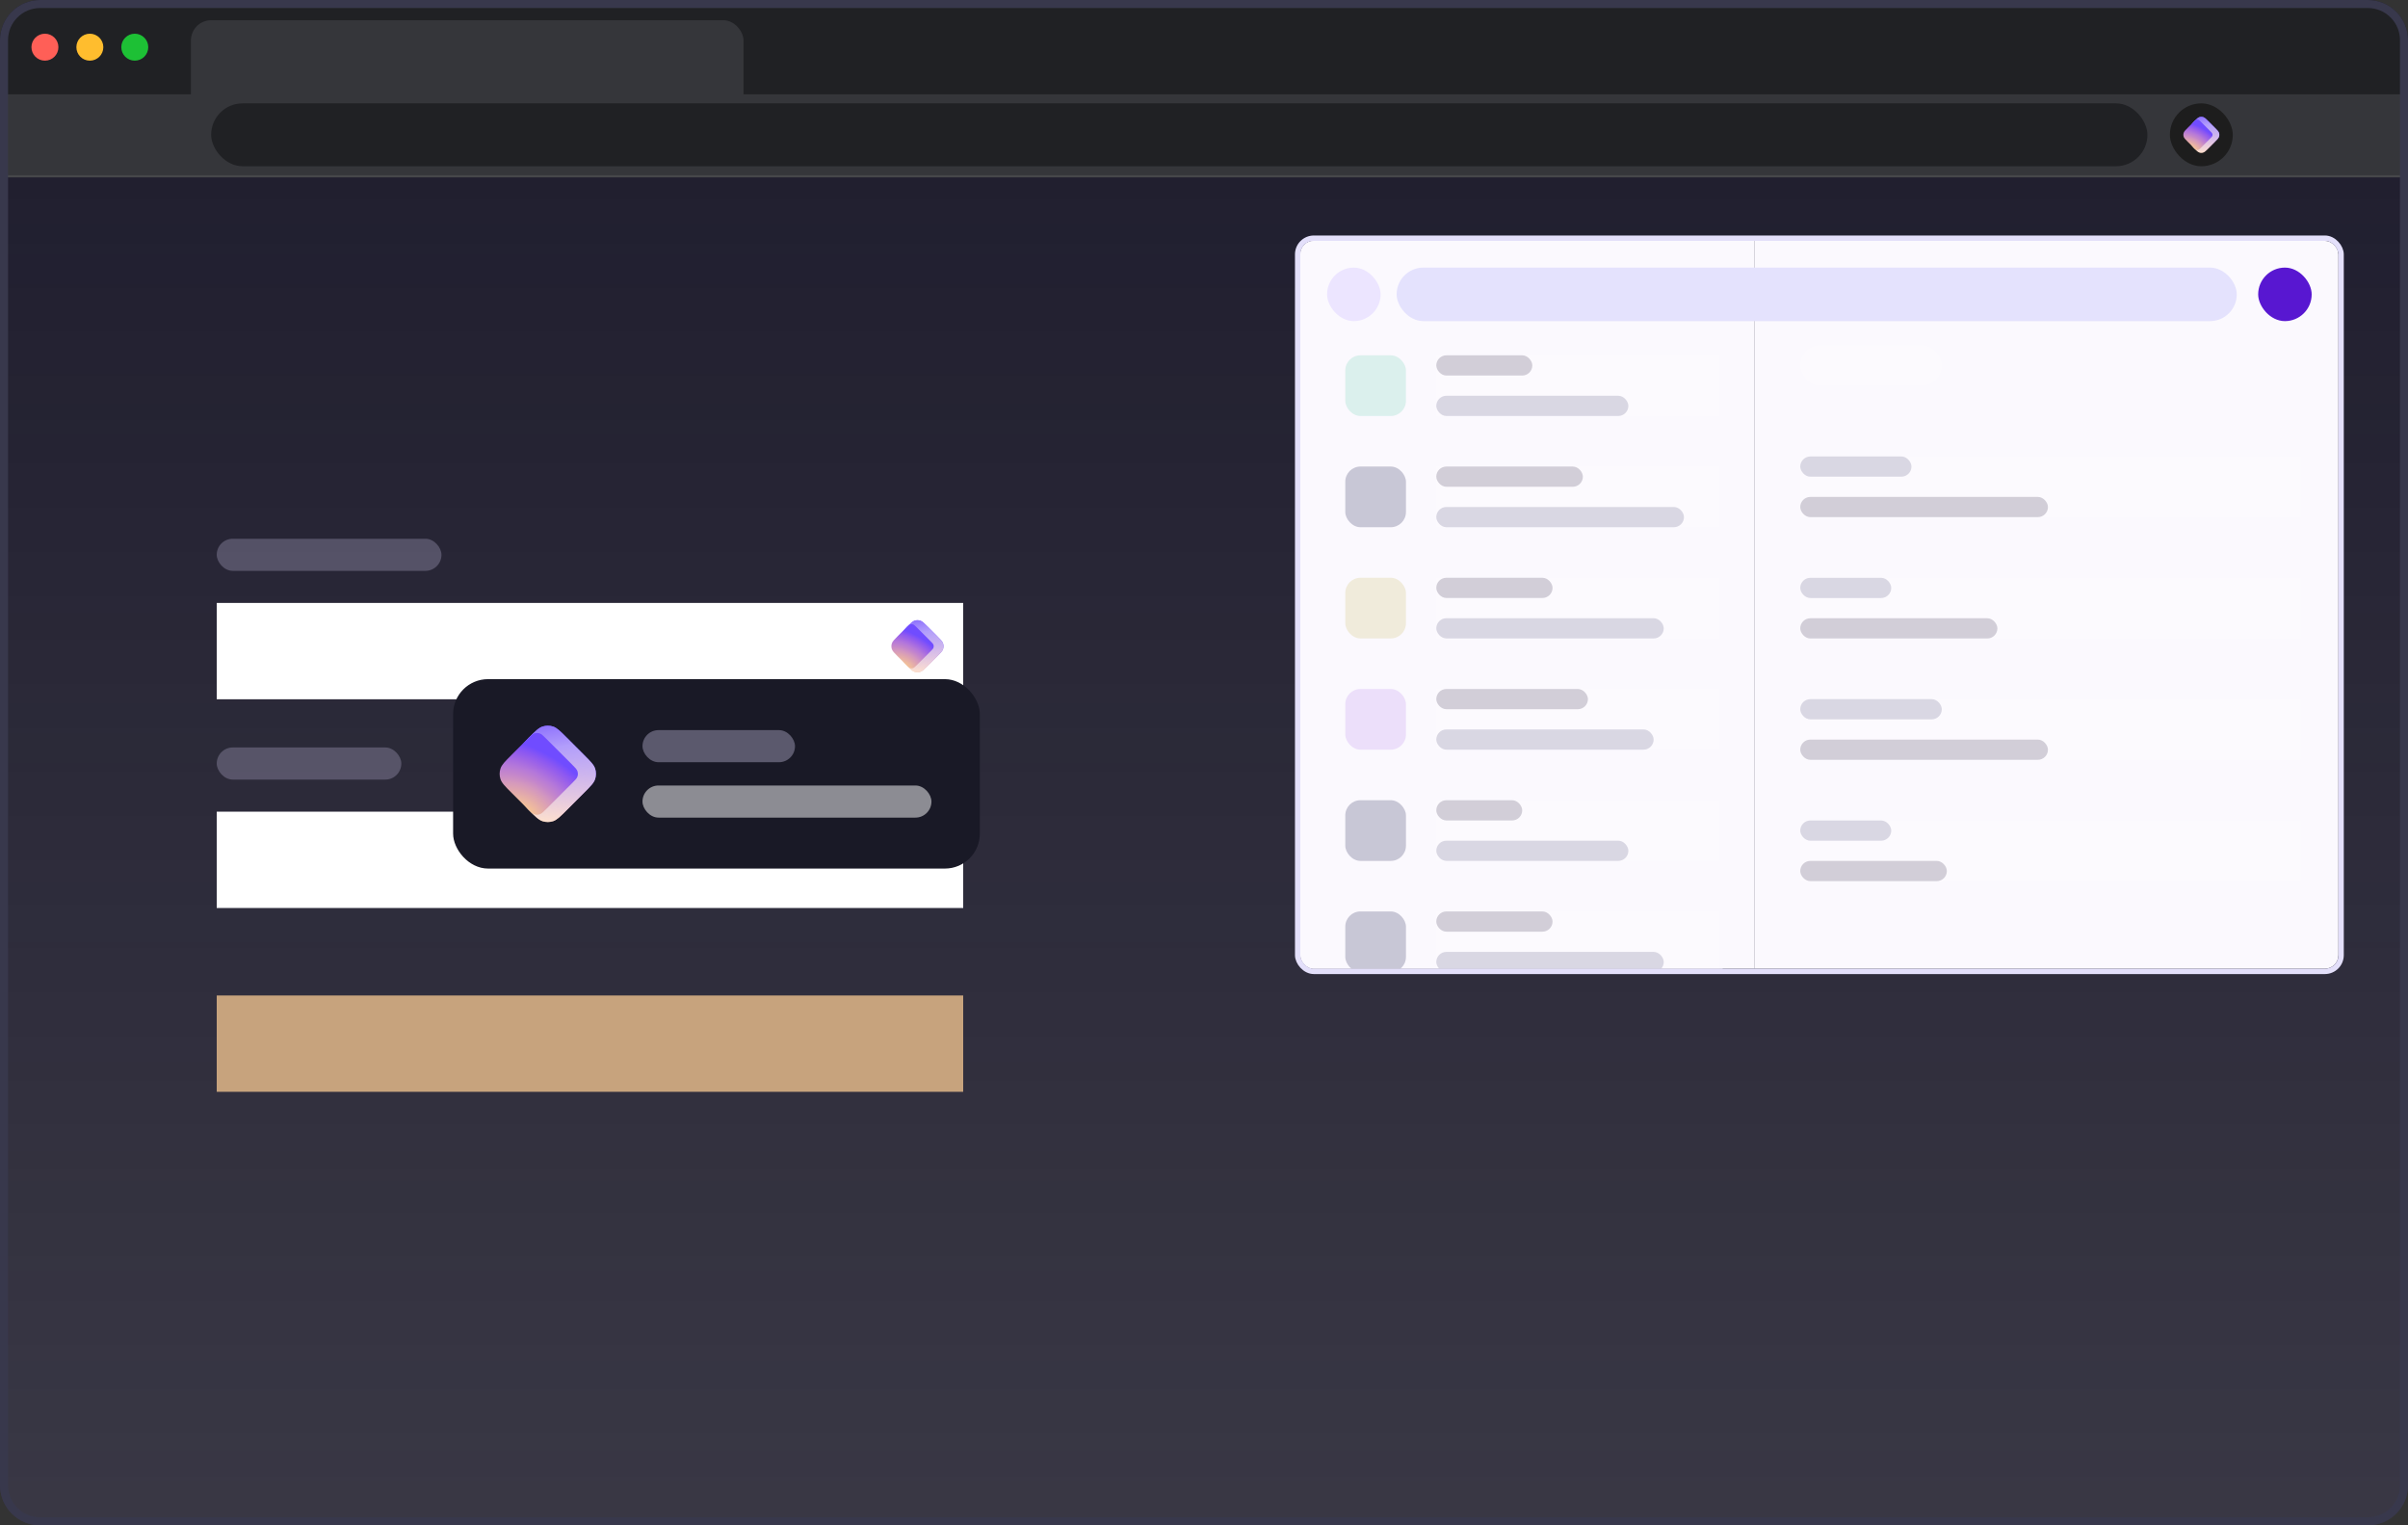 <svg width="450" height="285" viewBox="0 0 450 285" fill="none" xmlns="http://www.w3.org/2000/svg">
    <rect x="0" y="0" width="450" height="285" fill="#333333" stroke="none"/>
    <g clip-path="url(#clip0_17734_21545)">
        <path d="M0 7.5C0 3.358 3.358 0 7.5 0H442.5C446.642 0 450 3.358 450 7.5V277.5C450 281.642 446.642 285 442.5 285H7.5C3.358 285 0 281.642 0 277.5V7.5Z" fill="#302D45"/>
        <path d="M0 7.5C0 3.358 3.358 0 7.5 0H442.5C446.642 0 450 3.358 450 7.5V277.5C450 281.642 446.642 285 442.5 285H7.5C3.358 285 0 281.642 0 277.5V7.5Z" fill="url(#paint0_linear_17734_21545)" fill-opacity="0.2"/>
        <rect width="450" height="33.162" fill="#202124"/>
        <circle cx="8.396" cy="8.816" r="2.519" fill="#FF5F57"/>
        <circle cx="16.791" cy="8.816" r="2.519" fill="#FFBD2E"/>
        <circle cx="25.187" cy="8.816" r="2.519" fill="#1DC035"/>
        <rect y="17.631" width="450" height="15.112" fill="#35363A"/>
        <rect opacity="0.6" y="32.742" width="450" height="0.42" fill="#606164"/>
        <rect x="35.681" y="3.778" width="103.265" height="25.187" rx="3.778" fill="#35363A"/>
        <rect x="39.459" y="19.31" width="361.847" height="11.754" rx="5.877" fill="#202124"/>
        <rect x="405.504" y="19.31" width="11.754" height="11.754" rx="5.877" fill="#1D1D1D"/>
        <g clip-path="url(#clip1_17734_21545)">
            <path d="M410.042 22.677C410.51 22.208 410.745 21.974 411.015 21.886C411.252 21.809 411.508 21.809 411.746 21.886C412.016 21.974 412.25 22.208 412.719 22.677L413.89 23.848C414.359 24.316 414.593 24.551 414.681 24.821C414.758 25.058 414.758 25.314 414.681 25.552C414.593 25.822 414.359 26.056 413.89 26.525L412.719 27.696C412.25 28.165 412.016 28.399 411.746 28.487C411.508 28.564 411.252 28.564 411.015 28.487C410.745 28.399 410.51 28.165 410.042 27.696L409.822 27.449C409.688 27.3 409.622 27.225 409.574 27.14C409.532 27.065 409.501 26.984 409.483 26.899C409.461 26.804 409.461 26.704 409.461 26.504L409.461 23.869C409.461 23.668 409.461 23.568 409.483 23.473C409.501 23.389 409.532 23.308 409.574 23.233C409.622 23.148 409.688 23.073 409.822 22.924L410.042 22.677Z" fill="url(#paint1_radial_17734_21545)"/>
            <path d="M410.042 22.677C410.51 22.208 410.745 21.974 411.015 21.886C411.252 21.809 411.508 21.809 411.746 21.886C412.016 21.974 412.25 22.208 412.719 22.677L413.89 23.848C414.359 24.316 414.593 24.551 414.681 24.821C414.758 25.058 414.758 25.314 414.681 25.552C414.593 25.822 414.359 26.056 413.89 26.525L412.719 27.696C412.25 28.165 412.016 28.399 411.746 28.487C411.508 28.564 411.252 28.564 411.015 28.487C410.745 28.399 410.51 28.165 410.042 27.696L409.822 27.449C409.688 27.3 409.622 27.225 409.574 27.14C409.532 27.065 409.501 26.984 409.483 26.899C409.461 26.804 409.461 26.704 409.461 26.504L409.461 23.869C409.461 23.668 409.461 23.568 409.483 23.473C409.501 23.389 409.532 23.308 409.574 23.233C409.622 23.148 409.688 23.073 409.822 22.924L410.042 22.677Z" fill="url(#paint2_linear_17734_21545)"/>
            <path d="M409.958 22.76C410.193 22.526 410.31 22.409 410.445 22.365C410.564 22.326 410.692 22.326 410.811 22.365C410.946 22.409 411.063 22.526 411.297 22.76L413.054 24.517C413.288 24.751 413.405 24.868 413.449 25.003C413.488 25.122 413.488 25.25 413.449 25.369C413.405 25.504 413.288 25.621 413.054 25.855L411.297 27.612C411.063 27.847 410.946 27.964 410.811 28.008C410.692 28.046 410.564 28.046 410.445 28.008C410.31 27.964 410.193 27.847 409.958 27.612L408.871 26.525C408.402 26.056 408.168 25.822 408.08 25.552C408.003 25.314 408.003 25.058 408.08 24.821C408.168 24.55 408.402 24.316 408.871 23.848L409.958 22.76Z" fill="url(#paint3_radial_17734_21545)"/>
        </g>
        <rect width="450" height="251.838" transform="translate(0 33.162)" fill="url(#paint4_linear_17734_21545)" fill-opacity="0.3"/>
        <g clip-path="url(#clip2_17734_21545)">
            <rect x="243" y="45" width="194" height="136" rx="2.532" fill="#1F1F31"/>
            <rect width="85.018" height="171.925" transform="translate(242.906 44.662)" fill="#FBF9FE"/>
            <rect width="85.018" height="171.925" transform="translate(236.906 44.662)" fill="#FBF9FE"/>
            <rect width="109.579" height="171.925" transform="translate(327.924 44.662)" fill="#FBF9FE"/>
            <rect x="422" y="50" width="10" height="10" rx="5" fill="#5817D1"/>
            <g opacity="0.2">
                <rect x="336.426" y="64.506" width="26.45" height="7.557" rx="3.779" fill="white"/>
                <g clip-path="url(#clip3_17734_21545)">
                    <rect width="93.52" height="11.336" transform="translate(336.426 85.287)" fill="white"/>
                    <rect x="336.426" y="85.287" width="20.782" height="3.779" rx="1.889" fill="#52527A"/>
                    <rect x="336.426" y="92.845" width="46.288" height="3.779" rx="1.889" fill="#2B2442"/>
                </g>
                <g clip-path="url(#clip4_17734_21545)">
                    <rect width="93.52" height="11.336" transform="translate(336.426 107.959)" fill="white"/>
                    <rect x="336.426" y="107.959" width="17.004" height="3.779" rx="1.889" fill="#52527A"/>
                    <rect x="336.426" y="115.517" width="36.841" height="3.779" rx="1.889" fill="#2B2442"/>
                </g>
                <g clip-path="url(#clip5_17734_21545)">
                    <rect width="93.52" height="11.336" transform="translate(336.426 130.63)" fill="white"/>
                    <rect x="336.426" y="130.63" width="26.45" height="3.779" rx="1.889" fill="#52527A"/>
                    <rect x="336.426" y="138.187" width="46.288" height="3.779" rx="1.889" fill="#2B2442"/>
                </g>
                <g clip-path="url(#clip6_17734_21545)">
                    <rect width="93.52" height="11.336" transform="translate(336.426 153.302)" fill="white"/>
                    <rect x="336.426" y="153.302" width="17.004" height="3.779" rx="1.889" fill="#52527A"/>
                    <rect x="336.426" y="160.858" width="27.395" height="3.779" rx="1.889" fill="#2B2442"/>
                </g>
            </g>
            <rect x="251.404" y="66.389" width="11.336" height="11.336" rx="2.834" fill="#DBF0ED"/>
            <g opacity="0.2" clip-path="url(#clip7_17734_21545)">
                <rect width="52.9" height="11.336" transform="translate(268.408 66.389)" fill="white"/>
                <rect x="268.408" y="66.389" width="17.948" height="3.779" rx="1.889" fill="#2B2442"/>
                <rect x="268.408" y="73.946" width="35.897" height="3.779" rx="1.889" fill="#52527A"/>
            </g>
            <rect opacity="0.3" x="251.404" y="87.171" width="11.336" height="11.336" rx="2.834" fill="#52527A"/>
            <g opacity="0.2" clip-path="url(#clip8_17734_21545)">
                <rect width="52.9" height="11.336" transform="translate(268.408 87.171)" fill="white"/>
                <rect x="268.408" y="87.171" width="27.395" height="3.779" rx="1.889" fill="#2B2442"/>
                <rect x="268.408" y="94.728" width="46.288" height="3.779" rx="1.889" fill="#52527A"/>
            </g>
            <rect x="251.404" y="107.953" width="11.336" height="11.336" rx="2.834" fill="#F0EBDB"/>
            <g opacity="0.2" clip-path="url(#clip9_17734_21545)">
                <rect width="52.9" height="11.336" transform="translate(268.408 107.953)" fill="white"/>
                <rect x="268.408" y="107.953" width="21.727" height="3.779" rx="1.889" fill="#2B2442"/>
                <rect x="268.408" y="115.511" width="42.509" height="3.779" rx="1.889" fill="#52527A"/>
            </g>
            <rect x="251.404" y="128.735" width="11.336" height="11.336" rx="2.834" fill="#ECDFFA"/>
            <g opacity="0.2" clip-path="url(#clip10_17734_21545)">
                <rect width="52.9" height="11.336" transform="translate(268.408 128.735)" fill="white"/>
                <rect x="268.408" y="128.735" width="28.339" height="3.779" rx="1.889" fill="#2B2442"/>
                <rect x="268.408" y="136.292" width="40.62" height="3.779" rx="1.889" fill="#52527A"/>
            </g>
            <rect opacity="0.3" x="251.404" y="149.518" width="11.336" height="11.336" rx="2.834" fill="#52527A"/>
            <g opacity="0.2" clip-path="url(#clip11_17734_21545)">
                <rect width="52.9" height="11.336" transform="translate(268.408 149.518)" fill="white"/>
                <rect x="268.408" y="149.518" width="16.059" height="3.779" rx="1.889" fill="#2B2442"/>
                <rect x="268.408" y="157.075" width="35.897" height="3.779" rx="1.889" fill="#52527A"/>
            </g>
            <rect opacity="0.3" x="251.404" y="170.3" width="11.336" height="11.336" rx="2.834" fill="#52527A"/>
            <g opacity="0.2" clip-path="url(#clip12_17734_21545)">
                <rect width="52.9" height="11.336" transform="translate(268.408 170.3)" fill="white"/>
                <rect x="268.408" y="170.3" width="21.727" height="3.779" rx="1.889" fill="#2B2442"/>
                <rect x="268.408" y="177.857" width="42.509" height="3.779" rx="1.889" fill="#52527A"/>
            </g>
            <rect x="261" y="50" width="157" height="10" rx="5" fill="#E4E2FD"/>
            <rect x="248" y="50" width="10" height="10" rx="5" fill="#ECE5FF"/>
        </g>
        <rect x="242.5" y="44.5" width="195" height="137" rx="3.032" stroke="#E3DFFA"/>
        <rect x="40.5" y="185.998" width="139.5" height="18" fill="#C7A37D"/>
        <rect opacity="0.3" x="40.5" y="100.662" width="42" height="6" rx="3" fill="#BFB9D8"/>
        <rect x="40.5" y="112.662" width="139.5" height="18" fill="white"/>
        <g clip-path="url(#clip13_17734_21545)">
            <path d="M169.511 117.114C170.19 116.435 170.529 116.096 170.921 115.969C171.265 115.857 171.636 115.857 171.98 115.969C172.372 116.096 172.711 116.435 173.39 117.114L175.088 118.812C175.767 119.491 176.106 119.83 176.234 120.222C176.345 120.566 176.345 120.937 176.234 121.282C176.106 121.673 175.767 122.013 175.088 122.692L173.39 124.389C172.711 125.068 172.372 125.407 171.98 125.535C171.636 125.647 171.265 125.647 170.921 125.535C170.529 125.407 170.19 125.068 169.511 124.389L169.192 124.031C168.998 123.815 168.902 123.706 168.833 123.583C168.772 123.474 168.727 123.357 168.7 123.234C168.669 123.097 168.669 122.952 168.669 122.662L168.669 118.842C168.669 118.552 168.669 118.407 168.7 118.269C168.727 118.147 168.772 118.029 168.833 117.92C168.902 117.797 168.998 117.689 169.192 117.472L169.511 117.114Z" fill="url(#paint5_radial_17734_21545)"/>
            <path d="M169.511 117.114C170.19 116.435 170.529 116.096 170.921 115.969C171.265 115.857 171.636 115.857 171.98 115.969C172.372 116.096 172.711 116.435 173.39 117.114L175.088 118.812C175.767 119.491 176.106 119.83 176.234 120.222C176.345 120.566 176.345 120.937 176.234 121.282C176.106 121.673 175.767 122.013 175.088 122.692L173.39 124.389C172.711 125.068 172.372 125.407 171.98 125.535C171.636 125.647 171.265 125.647 170.921 125.535C170.529 125.407 170.19 125.068 169.511 124.389L169.192 124.031C168.998 123.815 168.902 123.706 168.833 123.583C168.772 123.474 168.727 123.357 168.7 123.234C168.669 123.097 168.669 122.952 168.669 122.662L168.669 118.842C168.669 118.552 168.669 118.407 168.7 118.269C168.727 118.147 168.772 118.029 168.833 117.92C168.902 117.797 168.998 117.689 169.192 117.472L169.511 117.114Z" fill="url(#paint6_linear_17734_21545)"/>
            <path d="M169.389 117.236C169.729 116.896 169.899 116.727 170.094 116.663C170.266 116.607 170.452 116.607 170.624 116.663C170.82 116.727 170.99 116.896 171.329 117.236L173.875 119.782C174.215 120.122 174.385 120.291 174.448 120.487C174.504 120.659 174.504 120.845 174.448 121.017C174.385 121.213 174.215 121.382 173.875 121.722L171.329 124.268C170.99 124.607 170.82 124.777 170.624 124.841C170.452 124.897 170.266 124.897 170.094 124.841C169.899 124.777 169.729 124.607 169.389 124.268L167.813 122.692C167.134 122.013 166.795 121.673 166.667 121.282C166.556 120.937 166.556 120.566 166.667 120.222C166.795 119.831 167.134 119.491 167.813 118.812L169.389 117.236Z" fill="url(#paint7_radial_17734_21545)"/>
        </g>
        <rect opacity="0.3" x="40.5" y="139.662" width="34.5" height="6" rx="3" fill="#BFB9D8"/>
        <rect x="40.5" y="151.662" width="139.5" height="18" fill="white"/>
        <rect x="84.676" y="126.896" width="98.433" height="35.391" rx="6.522" fill="#191926"/>
        <g clip-path="url(#clip14_17734_21545)">
            <path d="M98.785 137.866C100.041 136.61 100.669 135.982 101.393 135.747C102.029 135.54 102.715 135.54 103.352 135.747C104.076 135.982 104.704 136.61 105.96 137.866L109.098 141.005C110.354 142.26 110.982 142.888 111.217 143.612C111.424 144.249 111.424 144.935 111.217 145.572C110.982 146.296 110.354 146.923 109.098 148.179L105.96 151.318C104.704 152.574 104.076 153.201 103.352 153.437C102.715 153.644 102.029 153.644 101.393 153.437C100.669 153.201 100.041 152.574 98.785 151.318L98.195 150.656C97.838 150.256 97.659 150.056 97.532 149.828C97.419 149.626 97.336 149.409 97.286 149.183C97.23 148.928 97.23 148.66 97.23 148.124L97.23 141.06C97.23 140.524 97.23 140.255 97.286 140.001C97.336 139.775 97.419 139.557 97.532 139.356C97.659 139.128 97.838 138.928 98.195 138.527L98.785 137.866Z" fill="url(#paint8_radial_17734_21545)"/>
            <path d="M98.785 137.866C100.041 136.61 100.669 135.982 101.393 135.747C102.029 135.54 102.715 135.54 103.352 135.747C104.076 135.982 104.704 136.61 105.96 137.866L109.098 141.005C110.354 142.26 110.982 142.888 111.217 143.612C111.424 144.249 111.424 144.935 111.217 145.572C110.982 146.296 110.354 146.923 109.098 148.179L105.96 151.318C104.704 152.574 104.076 153.201 103.352 153.437C102.715 153.644 102.029 153.644 101.393 153.437C100.669 153.201 100.041 152.574 98.785 151.318L98.195 150.656C97.838 150.256 97.659 150.056 97.532 149.828C97.419 149.626 97.336 149.409 97.286 149.183C97.23 148.928 97.23 148.66 97.23 148.124L97.23 141.06C97.23 140.524 97.23 140.255 97.286 140.001C97.336 139.775 97.419 139.557 97.532 139.356C97.659 139.128 97.838 138.928 98.195 138.527L98.785 137.866Z" fill="url(#paint9_linear_17734_21545)"/>
            <path d="M98.561 138.09C99.188 137.462 99.502 137.148 99.864 137.031C100.183 136.927 100.526 136.927 100.844 137.031C101.206 137.148 101.52 137.462 102.148 138.09L106.856 142.798C107.484 143.426 107.798 143.74 107.915 144.102C108.019 144.42 108.019 144.763 107.915 145.082C107.798 145.444 107.484 145.758 106.856 146.386L102.148 151.094C101.52 151.722 101.206 152.036 100.844 152.153C100.526 152.257 100.183 152.257 99.864 152.153C99.502 152.036 99.188 151.722 98.561 151.094L95.646 148.179C94.39 146.924 93.763 146.296 93.527 145.572C93.32 144.935 93.32 144.249 93.527 143.612C93.763 142.888 94.39 142.26 95.646 141.005L98.561 138.09Z" fill="url(#paint10_radial_17734_21545)"/>
        </g>
        <rect opacity="0.4" x="120.067" y="136.418" width="28.5" height="6" rx="3" fill="#BFB9D8"/>
        <rect opacity="0.5" x="120.067" y="146.766" width="54" height="6" rx="3" fill="white"/>
    </g>
    <path d="M7.5 0.75H442.5C446.228 0.75 449.25 3.772 449.25 7.5V277.5C449.25 281.228 446.228 284.25 442.5 284.25H7.5C3.772 284.25 0.75 281.228 0.75 277.5V7.5C0.75 3.772 3.772 0.75 7.5 0.75Z" stroke="#38384C" stroke-width="1.5"/>
    <defs>
        <linearGradient id="paint0_linear_17734_21545" x1="225" y1="0" x2="225" y2="285" gradientUnits="userSpaceOnUse">
            <stop stop-opacity="0"/>
            <stop offset="1"/>
        </linearGradient>
        <radialGradient id="paint1_radial_17734_21545" cx="0" cy="0" r="1" gradientUnits="userSpaceOnUse" gradientTransform="translate(410.049 28.675) rotate(-58.142) scale(5.607 8.768)">
            <stop stop-color="#FFD580"/>
            <stop offset="0.094" stop-color="#F6C592"/>
            <stop offset="0.205" stop-color="#EBB6A2"/>
            <stop offset="0.324" stop-color="#DFA5AF"/>
            <stop offset="0.429" stop-color="#D397BE"/>
            <stop offset="0.534" stop-color="#C486CB"/>
            <stop offset="0.649" stop-color="#B578D9"/>
            <stop offset="0.771" stop-color="#A166E5"/>
            <stop offset="0.891" stop-color="#8B57F2"/>
            <stop offset="1" stop-color="#704CFF"/>
        </radialGradient>
        <linearGradient id="paint2_linear_17734_21545" x1="409.818" y1="20.494" x2="411.124" y2="28.467" gradientUnits="userSpaceOnUse">
            <stop stop-color="#6D4AFF"/>
            <stop offset="0.392" stop-color="#B39FFB" stop-opacity="0.978"/>
            <stop offset="1" stop-color="#FFE8DB" stop-opacity="0.8"/>
        </linearGradient>
        <radialGradient id="paint3_radial_17734_21545" cx="0" cy="0" r="1" gradientUnits="userSpaceOnUse" gradientTransform="translate(409.557 27.993) rotate(-58.142) scale(4.51 7.052)">
            <stop stop-color="#FFD580"/>
            <stop offset="0.094" stop-color="#F6C592"/>
            <stop offset="0.205" stop-color="#EBB6A2"/>
            <stop offset="0.324" stop-color="#DFA5AF"/>
            <stop offset="0.429" stop-color="#D397BE"/>
            <stop offset="0.534" stop-color="#C486CB"/>
            <stop offset="0.649" stop-color="#B578D9"/>
            <stop offset="0.771" stop-color="#A166E5"/>
            <stop offset="0.891" stop-color="#8B57F2"/>
            <stop offset="1" stop-color="#704CFF"/>
        </radialGradient>
        <linearGradient id="paint4_linear_17734_21545" x1="225" y1="0" x2="225" y2="251.838" gradientUnits="userSpaceOnUse">
            <stop/>
            <stop offset="1" stop-color="#666666"/>
        </linearGradient>
        <radialGradient id="paint5_radial_17734_21545" cx="0" cy="0" r="1" gradientUnits="userSpaceOnUse" gradientTransform="translate(169.521 125.808) rotate(-58.142) scale(8.125 12.706)">
            <stop stop-color="#FFD580"/>
            <stop offset="0.094" stop-color="#F6C592"/>
            <stop offset="0.205" stop-color="#EBB6A2"/>
            <stop offset="0.324" stop-color="#DFA5AF"/>
            <stop offset="0.429" stop-color="#D397BE"/>
            <stop offset="0.534" stop-color="#C486CB"/>
            <stop offset="0.649" stop-color="#B578D9"/>
            <stop offset="0.771" stop-color="#A166E5"/>
            <stop offset="0.891" stop-color="#8B57F2"/>
            <stop offset="1" stop-color="#704CFF"/>
        </radialGradient>
        <linearGradient id="paint6_linear_17734_21545" x1="169.186" y1="113.952" x2="171.079" y2="125.507" gradientUnits="userSpaceOnUse">
            <stop stop-color="#6D4AFF"/>
            <stop offset="0.392" stop-color="#B39FFB" stop-opacity="0.978"/>
            <stop offset="1" stop-color="#FFE8DB" stop-opacity="0.8"/>
        </linearGradient>
        <radialGradient id="paint7_radial_17734_21545" cx="0" cy="0" r="1" gradientUnits="userSpaceOnUse" gradientTransform="translate(168.807 124.819) rotate(-58.142) scale(6.536 10.22)">
            <stop stop-color="#FFD580"/>
            <stop offset="0.094" stop-color="#F6C592"/>
            <stop offset="0.205" stop-color="#EBB6A2"/>
            <stop offset="0.324" stop-color="#DFA5AF"/>
            <stop offset="0.429" stop-color="#D397BE"/>
            <stop offset="0.534" stop-color="#C486CB"/>
            <stop offset="0.649" stop-color="#B578D9"/>
            <stop offset="0.771" stop-color="#A166E5"/>
            <stop offset="0.891" stop-color="#8B57F2"/>
            <stop offset="1" stop-color="#704CFF"/>
        </radialGradient>
        <radialGradient id="paint8_radial_17734_21545" cx="0" cy="0" r="1" gradientUnits="userSpaceOnUse" gradientTransform="translate(98.805 153.943) rotate(-58.142) scale(15.026 23.497)">
            <stop stop-color="#FFD580"/>
            <stop offset="0.094" stop-color="#F6C592"/>
            <stop offset="0.205" stop-color="#EBB6A2"/>
            <stop offset="0.324" stop-color="#DFA5AF"/>
            <stop offset="0.429" stop-color="#D397BE"/>
            <stop offset="0.534" stop-color="#C486CB"/>
            <stop offset="0.649" stop-color="#B578D9"/>
            <stop offset="0.771" stop-color="#A166E5"/>
            <stop offset="0.891" stop-color="#8B57F2"/>
            <stop offset="1" stop-color="#704CFF"/>
        </radialGradient>
        <linearGradient id="paint9_linear_17734_21545" x1="98.185" y1="132.018" x2="101.685" y2="153.385" gradientUnits="userSpaceOnUse">
            <stop stop-color="#6D4AFF"/>
            <stop offset="0.392" stop-color="#B39FFB" stop-opacity="0.978"/>
            <stop offset="1" stop-color="#FFE8DB" stop-opacity="0.8"/>
        </linearGradient>
        <radialGradient id="paint10_radial_17734_21545" cx="0" cy="0" r="1" gradientUnits="userSpaceOnUse" gradientTransform="translate(97.485 152.113) rotate(-58.142) scale(12.086 18.9)">
            <stop stop-color="#FFD580"/>
            <stop offset="0.094" stop-color="#F6C592"/>
            <stop offset="0.205" stop-color="#EBB6A2"/>
            <stop offset="0.324" stop-color="#DFA5AF"/>
            <stop offset="0.429" stop-color="#D397BE"/>
            <stop offset="0.534" stop-color="#C486CB"/>
            <stop offset="0.649" stop-color="#B578D9"/>
            <stop offset="0.771" stop-color="#A166E5"/>
            <stop offset="0.891" stop-color="#8B57F2"/>
            <stop offset="1" stop-color="#704CFF"/>
        </radialGradient>
        <clipPath id="clip0_17734_21545">
            <path d="M0 7.5C0 3.358 3.358 0 7.5 0H442.5C446.642 0 450 3.358 450 7.5V277.5C450 281.642 446.642 285 442.5 285H7.5C3.358 285 0 281.642 0 277.5V7.5Z" fill="white"/>
        </clipPath>
        <clipPath id="clip1_17734_21545">
            <rect width="6.716" height="6.716" fill="white" transform="translate(408.022 21.828)"/>
        </clipPath>
        <clipPath id="clip2_17734_21545">
            <rect x="243" y="45" width="194" height="136" rx="2.532" fill="white"/>
        </clipPath>
        <clipPath id="clip3_17734_21545">
            <rect width="93.52" height="11.336" fill="white" transform="translate(336.426 85.287)"/>
        </clipPath>
        <clipPath id="clip4_17734_21545">
            <rect width="93.52" height="11.336" fill="white" transform="translate(336.426 107.959)"/>
        </clipPath>
        <clipPath id="clip5_17734_21545">
            <rect width="93.52" height="11.336" fill="white" transform="translate(336.426 130.63)"/>
        </clipPath>
        <clipPath id="clip6_17734_21545">
            <rect width="93.52" height="11.336" fill="white" transform="translate(336.426 153.302)"/>
        </clipPath>
        <clipPath id="clip7_17734_21545">
            <rect width="52.9" height="11.336" fill="white" transform="translate(268.408 66.389)"/>
        </clipPath>
        <clipPath id="clip8_17734_21545">
            <rect width="52.9" height="11.336" fill="white" transform="translate(268.408 87.171)"/>
        </clipPath>
        <clipPath id="clip9_17734_21545">
            <rect width="52.9" height="11.336" fill="white" transform="translate(268.408 107.953)"/>
        </clipPath>
        <clipPath id="clip10_17734_21545">
            <rect width="52.9" height="11.336" fill="white" transform="translate(268.408 128.735)"/>
        </clipPath>
        <clipPath id="clip11_17734_21545">
            <rect width="52.9" height="11.336" fill="white" transform="translate(268.408 149.518)"/>
        </clipPath>
        <clipPath id="clip12_17734_21545">
            <rect width="52.9" height="11.336" fill="white" transform="translate(268.408 170.3)"/>
        </clipPath>
        <clipPath id="clip13_17734_21545">
            <rect width="9.734" height="9.734" fill="white" transform="translate(166.583 115.885)"/>
        </clipPath>
        <clipPath id="clip14_17734_21545">
            <rect width="18" height="18" fill="white" transform="translate(93.372 135.592)"/>
        </clipPath>
    </defs>
</svg>

